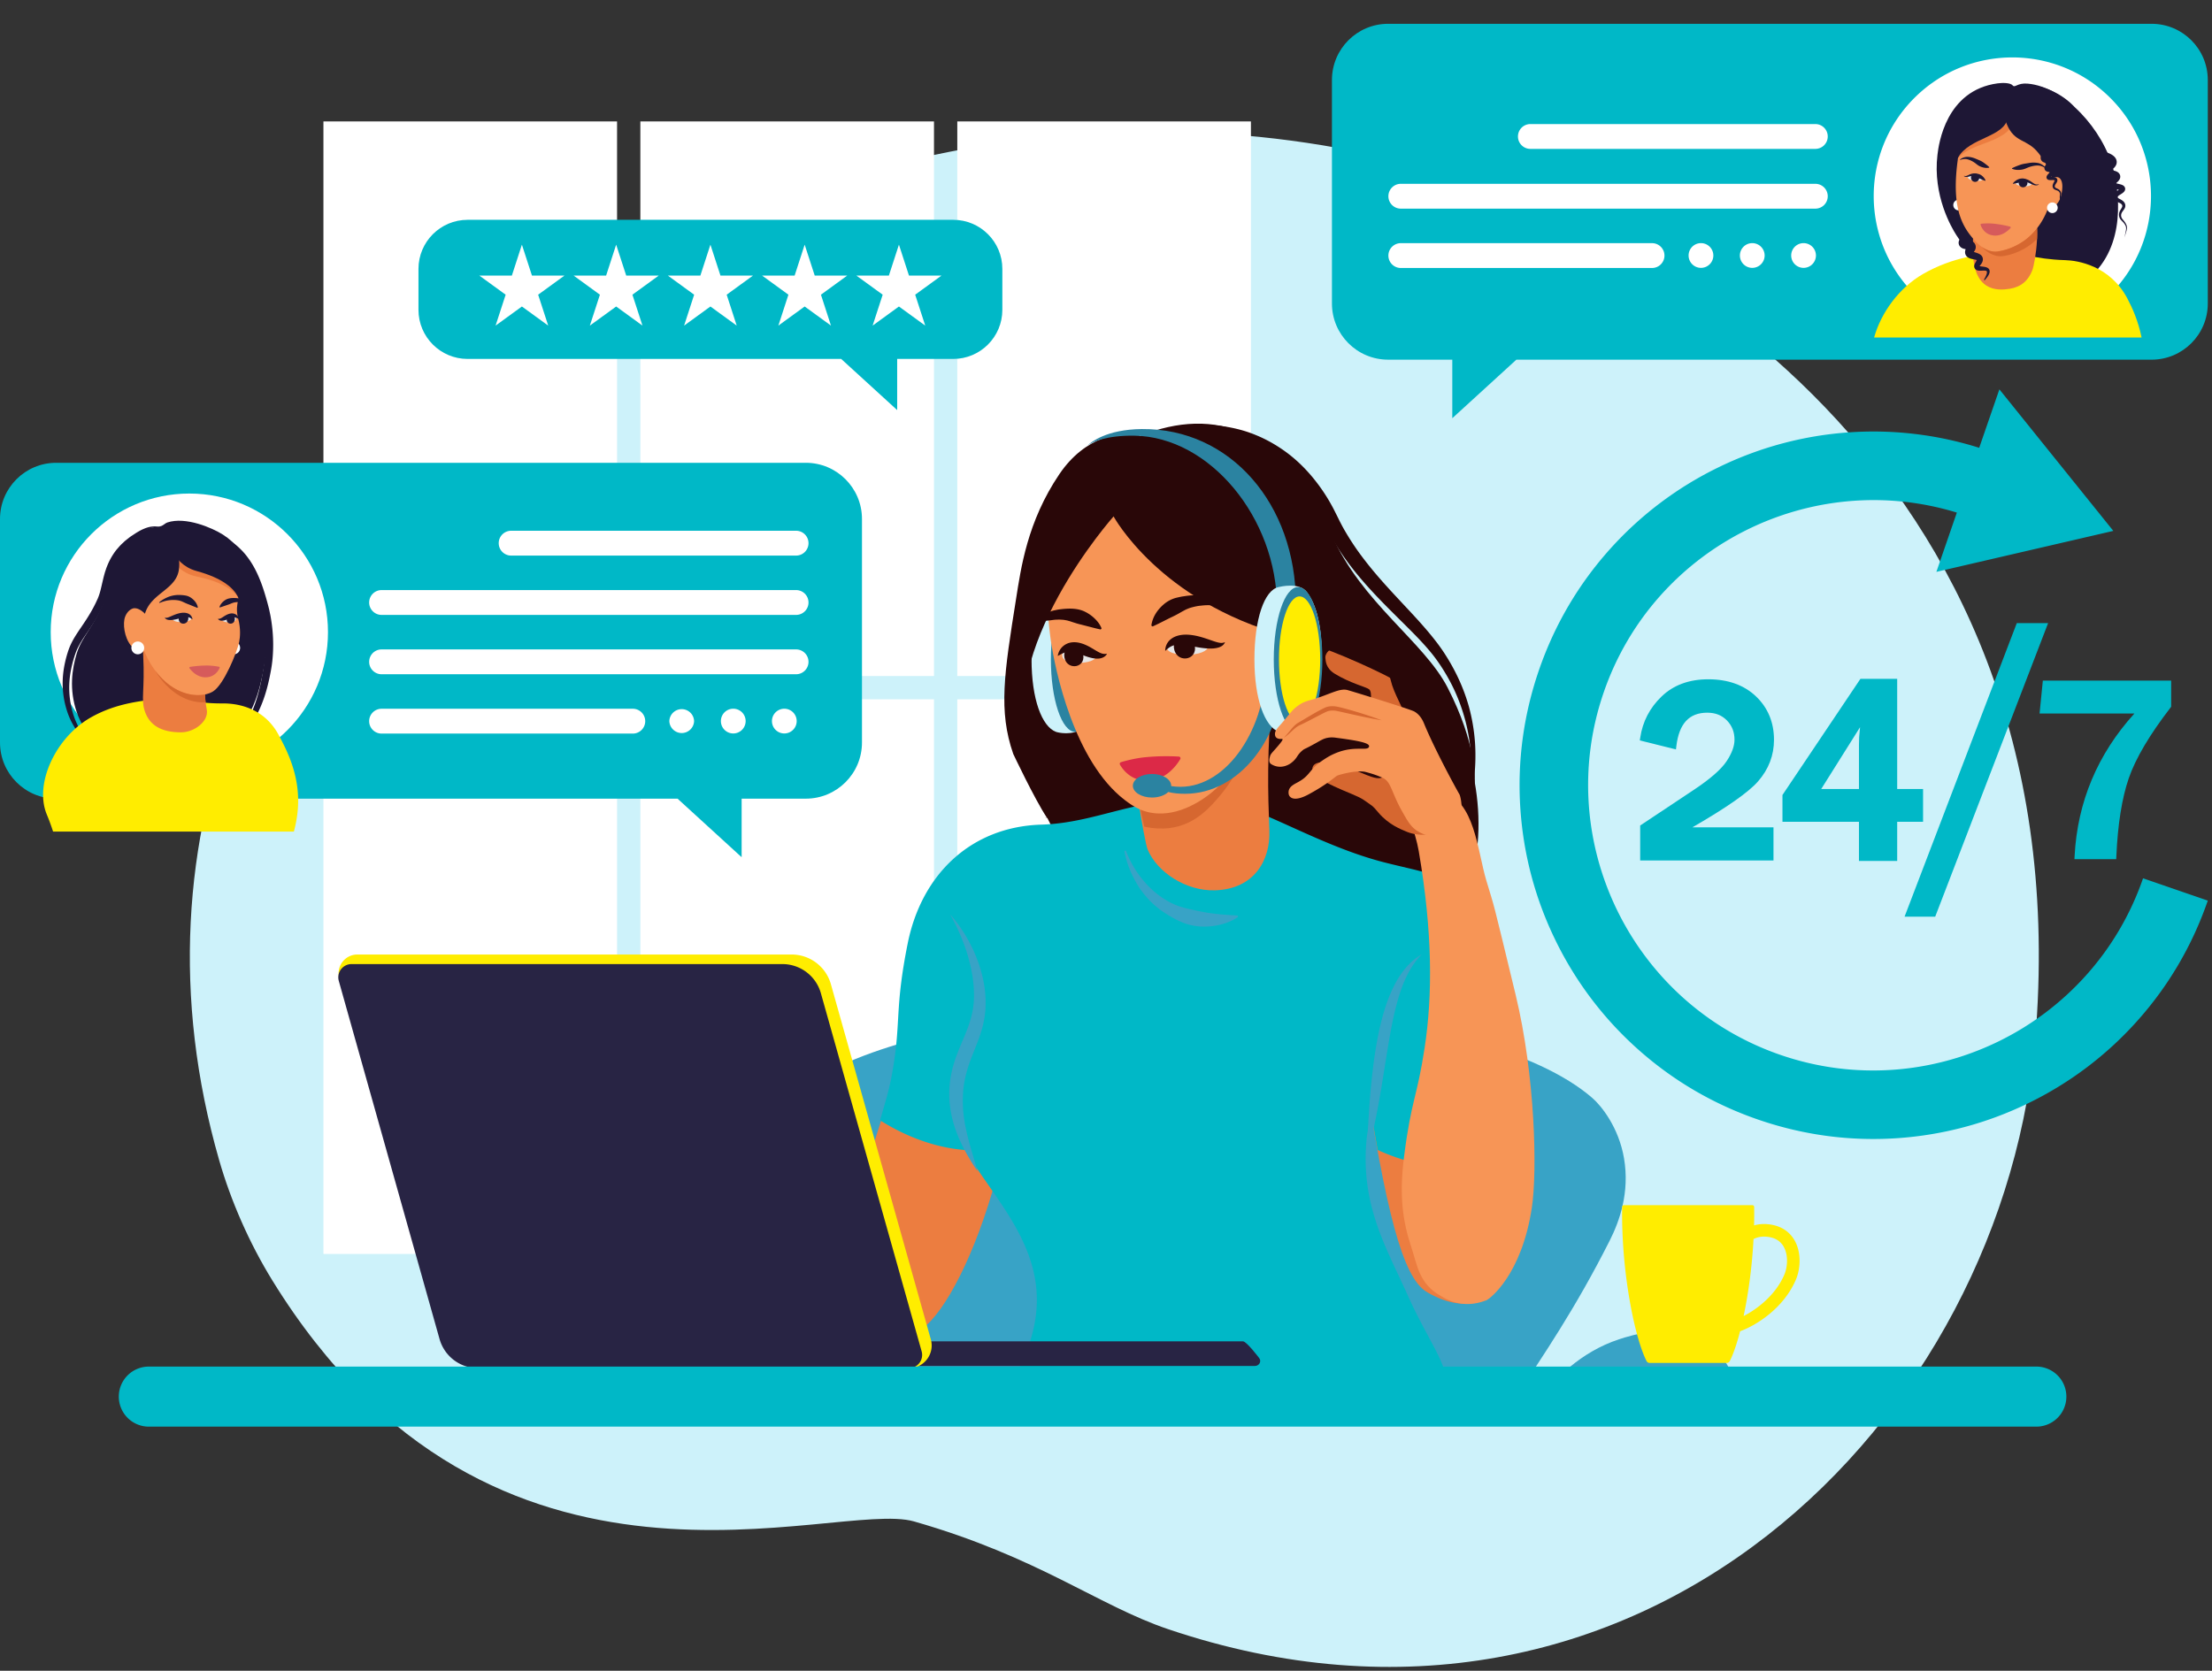 <svg xmlns="http://www.w3.org/2000/svg" width="454" height="343" fill="none">
   <rect width="100%" height="100%" fill="#333333" stroke="none"/>
   <path fill="#CDF2FA"
      d="M239.733 334.449c-14.332-4.843-26.62-14.813-52.148-22.116-16.254-4.649-86.323 24.087-131.666-49.434-4.76-7.721-8.522-16.336-10.92-24.661C6.4 104.076 160.32-5.378 297.32 35.83c36.563 10.998 129.032 57.798 120.592 175.113-5.823 80.956-82.015 155.994-178.179 123.506Z" />
   <path fill="#fff"
      d="M126.648 143.567H66.383V257.42h60.265V143.567ZM126.648 24.93H66.383v113.853h60.265V24.93ZM191.696 143.567h-60.264V257.42h60.264V143.567ZM191.696 24.93h-60.264v113.853h60.264V24.93ZM256.745 143.567H196.48V257.42h60.265V143.567ZM256.745 24.93H196.48v113.853h60.265V24.93Z" />
   <path fill="#38A3C6"
      d="M172.696 287.366h-41.244c.003-.013.003-.026.006-.04 1.467-7.464 4.913-10.269 6.518-11.41 6.713-4.761 15.855-1.764 18.255-.979 7.979 2.614 13.379 8.295 16.465 12.429ZM310.735 287.365H177.819c-6.102-9.254-12.571-18.67-19.629-32.639-2.051-4.055-4.155-9.94-2.958-16.95 1.078-6.317 4.632-10.754 6.522-12.386 11.278-9.769 34.696-15.453 59.647-17.566 19.182-1.626 29.877-1.319 45.752 0 24.954 2.074 48.369 7.8 59.648 17.566 1.886 1.635 5.44 6.069 6.518 12.386 1.197 7.01-.91 12.898-2.957 16.95-7.059 13.969-13.524 23.385-19.627 32.639ZM315.859 287.366c3.086-4.131 8.487-9.812 16.462-12.426 2.4-.788 11.542-3.785 18.255.979 1.609 1.14 5.054 3.943 6.518 11.41.003.014.003.027.007.04h-41.242v-.003Z" />
   <path fill="#290708"
      d="M232.964 97.031c13.992-1.062 24.869 8.75 44.007 26.524 8.487 7.879 14.612 11.341 18.387 17.483 3.554 5.783 10.537 20.692 7.234 36.774-3.472 16.904-18.654 32.327-35.268 33.761-28.501 2.456-49.859-37.562-53.654-46.421-7.233-16.893-10.247-42.801 4.52-62.698 4.395-5.914 12.45-5.248 14.774-5.423Z" />
   <path fill="#CDF2FA"
      d="M225.572 135.374c0 4.336-1.902 12.941-3.514 14.183-1.955 1.51-4.873.861-5.351.676-2.845-1.094-4.988-6.653-4.988-14.859s2.004-14.249 4.988-14.859c.287-.059 4.213-1.058 5.793 1.045 2.575 3.432 3.072 8.981 3.072 13.814Z" />
   <path fill="#2B83A1"
      d="M220.677 150.24c2.755 0 4.988-6.653 4.988-14.86 0-8.206-2.233-14.859-4.988-14.859-2.755 0-4.989 6.653-4.989 14.859 0 8.207 2.234 14.86 4.989 14.86Z" />
   <path fill="#EC7D40"
      d="M205.89 171.7c-5.232-1.059-17.823 15.977-18.991 22.003-2.561 13.257-1.384 15.918-3.013 25.621-1.243 7.401-3.801 10.418-8.598 30.763-1.741 7.382-2.269 20.362.834 22.944 1.49 1.239 7.382 1.737 11.453.603 8.559-2.384 25.021-41.241 21.028-78.421-.666-6.195 4.675-22.02-2.713-23.513ZM292.701 265.141c-4.85-3.079-8.275-16.389-12.96-47.021-1.51-9.877-2.094-14.275-1.207-20.497.416-2.901 1.975-14.664 8.74-16.88 4.438-1.454 9.074.94 9.947 1.507 9.907 6.409 10.656 20.431 10.55 47.927-.082 21.668-.603 35.093-4.22 36.774-4.526 2.103-10.171-1.378-10.85-1.81Z" />
   <path fill="#00B8C7"
      d="M198.142 236.095c-5.763-.415-11.944-2.571-17.51-6.106 1.322-4.668 1.929-6.363 2.651-10.665 1.632-9.703.366-12.38 3.013-25.621 2.865-14.318 13.096-23.982 27.431-24.413 13.31-.403 22.491-7.676 39.675-4.059 6.726 1.418 18.268 8.615 30.642 11.787 7.24 1.856 12.076 2.406 15.07 5.535 3.198 3.343 6.92 8.476 6.61 12.934 1.899 7.965 2.107 19.089 2.048 34.39-.01 2.433-.023 4.764-.05 6.986-.234.139-.468.274-.705.399-6.604 3.502-15.76 2.727-24.253-1.183a486.315 486.315 0 0 1-1.378-7.896 391.515 391.515 0 0 0-.821 4.938c-1.566 13.917 3.868 22.795 8.335 32.732 5.391 11.991 10.679 16.91 6.037 20.84-9.828 8.318-21.17 4.929-52.266 2.565-21.236-1.612-38.212 1.546-32.986-9.545 9.314-19.774-4.517-31.495-11.543-43.618Z" />
   <path fill="#38A3C6"
      d="M200.615 240.424c-.616-2.265-1.335-4.474-1.899-6.679-.567-2.206-.982-4.399-1.078-6.578-.096-2.182.059-4.352.59-6.439.498-2.1 1.365-4.137 2.222-6.323.861-2.173 1.626-4.58 1.794-7.069a22.886 22.886 0 0 0-.059-3.679c-.129-1.21-.333-2.4-.633-3.564a29.535 29.535 0 0 0-2.582-6.634 30.787 30.787 0 0 0-1.83-3.013 27.246 27.246 0 0 0-2.153-2.759 45.865 45.865 0 0 1 1.593 3.082c.244.521.475 1.045.689 1.579.221.528.432 1.062.623 1.596a33.863 33.863 0 0 1 1.714 6.544c.165 1.105.274 2.213.294 3.311.01.55.003 1.097-.023 1.641a16.188 16.188 0 0 1-.178 1.609c-.159 1.062-.442 2.101-.778 3.136a45.667 45.667 0 0 1-1.207 3.112 84.199 84.199 0 0 0-1.332 3.254 26.845 26.845 0 0 0-1.058 3.505 20.954 20.954 0 0 0-.297 7.358c.33 2.434 1.091 4.755 2.077 6.908.996 2.149 2.186 4.167 3.511 6.102ZM291.775 195.936c-1.57.909-2.931 2.235-4.013 3.738-1.101 1.5-1.928 3.178-2.624 4.886-1.368 3.436-2.153 7.019-2.753 10.587-.587 3.574-.963 7.157-1.243 10.741-.27 3.587-.465 7.171-.478 10.798 1.009-3.482 1.721-7.02 2.361-10.557.633-3.538 1.17-7.079 1.74-10.59.584-3.508 1.187-6.999 2.16-10.362.491-1.678 1.062-3.333 1.846-4.89.376-.791.834-1.533 1.319-2.271.254-.359.511-.725.801-1.062.264-.366.587-.672.884-1.018Z" />
   <path fill="#EC7D40"
      d="M232.687 152.607c-.834 2.8 2.249 20.306 2.845 21.754 1.955 4.734 7.943 8.588 13.821 8.413 8.163-.24 11.391-6.294 11.177-12.215-.287-7.972-.587-15.205.708-31.027.35-4.243-26.939 7.675-28.551 13.075Z" />
   <path fill="#D66730"
      d="M243.537 143.699c3.033-1.108 3.102-2.634 7.098-1.15 2.826 1.051 4.992 3.784 6.558 7.309-1.009 4.655-3.745 9.877-6.772 13.451-2.011 2.377-5.13 6.063-10.435 6.69-1.605.188-3.412.095-5.15-.307-1.249-5.397-3.125-15.007-2.505-17.088 1.612-5.397 8.321-7.85 11.206-8.905Z" />
   <path fill="#F79556"
      d="M268.182 118.283c.148-7.31-3.432-12.812-4.731-14.754-6.205-9.264-12.881-11.674-15.361-12.248-8.611-1.998-15.983-1.843-22.827 3.34-12.496 9.465-10.518 30.305-9.604 36.747.88 6.205 4.8 24.895 15.172 32.851 1.79 1.371 4.026 2.904 7.748 2.782 5.216-.171 10.046-3.979 11.783-5.845 6.027-6.472 7.468-11.226 9.696-23.108 2.278-12.133 7.972-12.453 8.124-19.765ZM292.398 215.104c-1.579 10.369-2.717 10.511-4.22 22.304-1.032 8.087-.284 13.3 1.507 18.687 1.183 3.564 1.552 7.467 6.026 9.947.719.395 4.217 2.904 9.344.903.679-.264 7.233-5.124 9.343-18.99 1.151-7.56.683-27.16-3.316-43.708-4.992-20.668-4.178-17.338-6.03-23.51-1.81-6.03-2.41-16.577-9.044-18.087-2.222-.504-4.55 1.269-5.727 3.013-1.549 2.292.198 4.919.904 9.044 2.871 16.735 2.845 29.679 1.213 40.397Z" />
   <path fill="#38A3C6"
      d="M230.769 174.68c.435 2.496 1.427 4.886 2.776 7.095.675 1.108 1.51 2.12 2.403 3.086.478.452.933.933 1.464 1.335.257.208.511.425.778.623l.824.564c1.111.732 2.282 1.404 3.531 1.929a11.68 11.68 0 0 0 3.943.893c1.349.066 2.7-.066 3.99-.386 1.289-.323 2.535-.817 3.626-1.579l-.082-.29c-2.595-.142-4.929-.307-7.191-.752a75.466 75.466 0 0 1-3.34-.728c-1.111-.264-2.218-.637-3.247-1.174-2.061-1.065-3.927-2.575-5.473-4.415-1.573-1.823-2.822-3.972-3.709-6.28l-.293.079Z" />
   <path fill="#DC2947"
      d="M242.241 155.848a.348.348 0 0 0-.28-.527 44.717 44.717 0 0 0-6.953.135c-2.124.214-4.115.765-4.943 1.012a.35.35 0 0 0-.197.514c.587 1.019 2.489 3.666 6.27 3.248 3.406-.383 5.417-3.228 6.103-4.382Z" />
   <path fill="#290708"
      d="M226.093 129.011c-.303-.778-.794-1.421-1.361-1.978a7.755 7.755 0 0 0-1.939-1.398c-1.441-.761-3.168-.765-4.744-.603-.399.046-.795.079-1.18.171l-.581.119c-.201.053-.412.122-.616.185-.801.303-1.49.761-2.084 1.272-1.177 1.042 1.982.574 2.575.488l.442-.049.494-.013c.327-.024.656.009.98.026.323.016.642.092.959.148.313.096.623.162.926.28.61.195 1.204.396 1.837.541l1.948.501c.676.178 1.372.363 2.166.525l.178-.215ZM253.405 124.864c-1.296-.966-2.799-1.656-4.395-2.147a12.9 12.9 0 0 0-5.067-.438c-.435.036-.864.128-1.306.178-.432.082-.867.181-1.305.283a6.525 6.525 0 0 0-2.361 1.223c-1.368 1.135-2.423 2.658-2.664 4.465l.254.184c1.615-.735 2.862-1.431 4.128-2.024.626-.3 1.216-.62 1.813-.973.303-.161.61-.336.923-.494.323-.132.65-.284.989-.376.679-.191 1.385-.356 2.11-.412a11.748 11.748 0 0 1 2.216-.069c1.507.046 3.023.375 4.51.876l.155-.276Z" />
   <path fill="#E6E6E6"
      d="M247.866 132.961c-.016.415-1.315 1.605-5.047 1.447-1.659-.069-3.3-.557-3.264-1.385.033-.794 1.157-2.205 2.594-2.383 2.506-.31 5.754 1.49 5.717 2.321Z" />
   <path fill="#290708" d="M245.017 131.906c-.854-2.193-4.764-1.451-3.996 1.513.772 2.967 5.368 2.008 3.996-1.513Z" />
   <path fill="#290708"
      d="M239.156 133.633c.442-.428.864-.774 1.306-.975a3.303 3.303 0 0 1 1.318-.31c.9-.043 1.896.145 2.941.333 1.049.191 2.153.405 3.347.455.596.019 1.219.003 1.852-.159.314-.075.637-.207.914-.395.28-.195.497-.468.59-.759a1.81 1.81 0 0 1-.798.165 3.73 3.73 0 0 1-.745-.125c-.491-.125-.986-.303-1.497-.481-1.022-.356-2.094-.719-3.257-.93-1.158-.198-2.453-.3-3.759.168-.639.237-1.256.659-1.648 1.213a3.01 3.01 0 0 0-.564 1.8Z" />
   <path fill="#E6E6E6"
      d="M224.986 134.83c-.033.403-1.302 1.507-4.804 1.21-1.556-.132-2.255-.87-2.186-1.675.066-.768.36-1.889 1.715-2.004 2.37-.204 5.344 1.665 5.275 2.469Z" />
   <path fill="#290708" d="M222.183 133.854c-.692-2.027-4.279-1.503-3.693 1.224.584 2.733 4.804 2.034 3.693-1.224Z" />
   <path fill="#290708"
      d="M217.093 134.655c.468-.237.871-.474 1.273-.626a3.35 3.35 0 0 1 1.108-.247c.669-.027 1.328.181 2.12.471.781.287 1.641.656 2.657.861.508.092 1.065.151 1.632.029.564-.118 1.098-.461 1.325-.933a2.323 2.323 0 0 1-1.295-.138c-.363-.145-.713-.353-1.079-.571-.731-.435-1.523-.939-2.489-1.295-.484-.172-1.012-.317-1.589-.353-.57-.04-1.197.039-1.751.287a3.287 3.287 0 0 0-1.325 1.071 3.51 3.51 0 0 0-.587 1.444Z" />
   <path fill="#F79556"
      d="M257.833 144.203c.359.597 1.655 2.767 3.316 2.714 1.771-.056 2.898-2.598 4.824-6.934 1.826-4.118 1.727-5.641 1.506-6.63-.141-.63-.557-2.496-2.11-3.316-1.971-1.039-4.388.342-4.823.603-4.009 2.41-5.245 9.333-2.713 13.563Z" />
   <path fill="#D66730"
      d="M288.788 148.143c-.828-3.115-2.615-5.423-3.37-8.559-.049-.204-.171-.969-.811-1.457-1.546-1.174-4.797-1.526-8.361-3.356-.386-.198-2.69-1.705-3.294-1.345-.534.316-1.045 1.084-.916 1.783.076.409.02 1.916 1.872 3.076 3.08 1.929 6.667 2.806 7.119 3.241.705.673.168 3.037.178 3.973.085 7.461 4.124 8.773 3.775 12.024-.073.656-.373 1.698-1.154 2.041-1.052.461-1.942.145-5.282-1.256-.57-.241-7.606-3.142-9.007-1.088-.498.728.089 1.988.857 2.449.636.386 2.888 1.583 5.09 2.509 3.165 1.336 3.831 1.57 5.091 2.509 1.276.953.986.534 2.334 2.133 2.031 2.41 4.543 3.419 5.902 3.967 2.291.919 5.637.804 7.19-.571 1.49-1.319.623-3.04-.56-6.943-2.549-8.404-4.863-8.391-6.653-15.13Z" />
   <path fill="#290708"
      d="M283.898 138.414c-6.927-3.406-14.055-6.238-20.19-7.922-25.773-7.089-35.152-24.477-35.152-24.477s-24.378 27.335-17.345 48.755c2.528 7.702 5.69 11.048 5.819 12.891-.792-.006-1.609.3-2.457.205-.145-.017.419-.03.271-.043-2.499-3.772-6.884-13.053-6.884-13.053-3.073-8.855-1.856-16.514.583-31.835.986-6.182 2.262-15.809 8.892-25.604 5.424-8.008 12.66-8.592 15.453-8.315 1.124.327 1.022.508 1.223.426 15.103-6.06 29.633-1.57 39.247 20.408 6.04 13.81 18.884 21.865 23.747 31.291 5.932 11.503 5.783 19.188 5.48 20.394-.148.63-3.871-15.835-18.687-23.121Z" />
   <path fill="#290708"
      d="M236.39 89.263c4.646-1.028 9.426-1.17 13.949-.21 1.128.247 2.246.537 3.33.913 1.085.379 2.147.808 3.175 1.305 2.067.976 3.983 2.236 5.727 3.69 3.515 2.891 6.274 6.617 8.371 10.672.257.511.501 1.032.752 1.546.267.541.524 1.111.811 1.648.554 1.098 1.177 2.157 1.81 3.205 1.295 2.08 2.743 4.049 4.279 5.925 3.083 3.748 6.531 7.098 9.881 10.425 1.671 1.668 3.327 3.326 4.82 5.097 1.5 1.747 2.786 3.679 3.927 5.703a36.545 36.545 0 0 1 2.812 6.36 37.079 37.079 0 0 1 1.599 6.805c.636 4.645.442 9.416-.326 14.104 1.203-4.596 1.767-9.409 1.414-14.22a38.44 38.44 0 0 0-1.23-7.134 38.017 38.017 0 0 0-2.624-6.785 42.01 42.01 0 0 0-1.771-3.188 50.068 50.068 0 0 0-.989-1.543 42.829 42.829 0 0 0-1.068-1.49c-1.47-1.942-3.059-3.759-4.675-5.519-3.234-3.515-6.531-6.875-9.432-10.511a70.989 70.989 0 0 1-2.107-2.766 58.367 58.367 0 0 1-1.922-2.872c-.6-.979-1.19-1.965-1.711-2.987-.274-.508-.508-1.019-.772-1.543-.28-.547-.547-1.101-.834-1.645a36.743 36.743 0 0 0-4.095-6.152c-1.569-1.909-3.353-3.66-5.337-5.143-1.989-1.48-4.148-2.727-6.436-3.653-2.278-.953-4.692-1.527-7.108-1.853-1.213-.142-2.43-.23-3.647-.211-1.213.01-2.423.079-3.62.237a31.254 31.254 0 0 0-3.541.683l-.867.234c-.286.082-.57.181-.857.27-.577.172-1.131.4-1.688.603Z" />
   <path fill="#282444"
      d="M257.523 280.426h-107.47v-5.061h105.06c.735 0 3.297 3.392 3.297 3.392.567.656.082 1.655-.864 1.669h-.023Z" />
   <path fill="#FFED00"
      d="M186.566 280.877H98.439a8.3 8.3 0 0 1-7.991-6.053l-20.807-73.97c-.693-2.459 1.157-4.899 3.712-4.899h89.126a8.375 8.375 0 0 1 8.061 6.106l20.507 72.905c.83 2.967-1.398 5.911-4.481 5.911Z" />
   <path fill="#282444"
      d="M186.54 280.877H98.116a8.208 8.208 0 0 1-7.902-5.987l-20.679-73.515a2.722 2.722 0 0 1 2.621-3.458h88.424a8.209 8.209 0 0 1 7.903 5.987l20.678 73.515a2.722 2.722 0 0 1-2.621 3.458Z" />
   <path fill="#00B8C7"
      d="M30.549 292.878h387.395a6.165 6.165 0 1 0 0-12.331H30.549a6.165 6.165 0 0 0-6.165 6.166 6.165 6.165 0 0 0 6.165 6.165Z" />
   <path fill="#2B83A1"
      d="M259.937 136.034c0 13.425-7.992 25.492-17.665 25.492-.64 0-1.273-.053-1.899-.146 0-.023.006-.049.006-.072 0-1.335-1.76-2.42-3.933-2.42s-3.933 1.085-3.933 2.42 1.76 2.42 3.933 2.42c1.408 0 2.637-.458 3.333-1.141 1.016.267 2.153.369 3.459.369 11.005 0 20.322-11.348 20.322-26.349l-3.623-.573ZM223.222 91.443l.125-.112c.567-.505 3.732-3.185 11.012-3.251 18.149-.168 31.611 15.393 31.611 35.752l-3.878.774c0-18.218-13.781-34.964-29.286-35.161-5.687-.073-8.444 1.216-9.584 2.008v-.01Z" />
   <path fill="#CDF2FA"
      d="M271.317 135.374c0 4.336-1.902 12.941-3.514 14.183-1.956 1.51-4.873.861-5.351.676-2.846-1.094-4.989-6.653-4.989-14.859s2.005-14.249 4.989-14.859c.283-.059 4.213-1.058 5.792 1.045 2.575 3.432 3.073 8.981 3.073 13.814Z" />
   <path fill="#2B83A1"
      d="M266.421 150.24c2.755 0 4.988-6.653 4.988-14.86 0-8.206-2.233-14.859-4.988-14.859-2.755 0-4.988 6.653-4.988 14.859 0 8.207 2.233 14.86 4.988 14.86Z" />
   <path fill="#FFED00"
      d="M266.731 148.324c2.338 0 4.234-5.795 4.234-12.943 0-7.149-1.896-12.944-4.234-12.944s-4.233 5.795-4.233 12.944c0 7.148 1.895 12.943 4.233 12.943Z" />
   <path fill="#F79556"
      d="M274.298 151.463c-.406-.056-1.016-.145-1.804 0-.791.145-1.262.438-2.317 1.029-2.572 1.44-2.351 1.147-2.832 1.546-1.243 1.019-.98 1.54-2.318 2.575-.637.491-2.321 1.371-4.121.257-.647-.399-.3-1.358-.258-1.546.126-.564.416-.739 1.547-2.061.84-.982 1.134-1.414 1.028-1.546-.066-.083-1.546.257-1.546-1.029 0-.61.412-1.111 1.029-1.803 2.153-2.41 2.354-3.089 3.86-4.121.215-.145.851-.64 2.318-1.029 3.861-1.029 5.974-2.558 7.725-2.061 1.803.515 12.861 3.94 13.646 4.379 1.309.732 1.846 2.057 2.06 2.575 2.124 5.159 6.347 12.937 7.211 14.417.448.768 1.546 7.21-2.575 8.496-3.096.966-5.839-.794-6.179-1.028-1.275-.881-1.879-1.962-3.089-4.118-2.126-3.798-2.149-5.872-3.86-6.693a18.544 18.544 0 0 0-2.833-1.029c-.55-.155-.827-.23-1.028-.257-2.077-.267-5.071.653-5.407.772-.472.168-1.823 1.638-5.921 3.86-.531.29-2.832 1.547-3.861.515-.458-.459-.267-1.25-.257-1.286.224-.92 1.206-1.319 2.06-1.804 2.437-1.384 2.031-2.433 4.893-4.378.923-.626 1.695-1.091 2.832-1.546 3.861-1.546 6.436-.257 6.693-1.286.198-.788-2.628-1.253-6.696-1.8Z" />
   <path fill="#D66730"
      d="M283.568 147.86a77.62 77.62 0 0 0-5.294-1.764 73.845 73.845 0 0 0-2.687-.755 14.202 14.202 0 0 0-1.398-.31 4.68 4.68 0 0 0-1.53.016 3.162 3.162 0 0 0-.758.248c-.221.102-.436.207-.647.316-.418.218-.83.439-1.236.669-.808.468-1.612.93-2.403 1.411l-1.194.703c-.452.267-.791.613-1.111.962-.626.709-1.161 1.454-1.823 2.11.791-.501 1.447-1.196 2.136-1.796.34-.3.696-.584 1.068-.752.432-.191.844-.406 1.263-.61.838-.412 1.649-.857 2.473-1.279.409-.211.817-.429 1.226-.633.205-.102.409-.198.61-.287.211-.089.346-.139.564-.175a3.813 3.813 0 0 1 1.24-.03c.415.057.877.175 1.322.268l2.71.606c1.81.399 3.626.785 5.469 1.082Z" />
   <path fill="#00B8C7"
      d="M336.639 176.651v-7.18l11.117-7.395c3.281-2.186 5.506-4.138 6.61-5.793 1.082-1.622 1.629-3.109 1.629-4.425 0-1.585-.508-2.878-1.553-3.956-1.042-1.071-2.364-1.592-4.045-1.592-3.696 0-5.766 2.228-6.33 6.818l-.089.722-7.415-1.846.086-.577c.484-3.274 1.958-6.113 4.375-8.441 2.436-2.347 5.661-3.534 9.581-3.534 4.055 0 7.352 1.18 9.798 3.508 2.453 2.338 3.699 5.338 3.699 8.925 0 3.168-1.098 6.037-3.267 8.519-1.955 2.239-6.37 5.335-13.475 9.439h16.637v6.808h-27.358ZM381.54 176.741v-8.031h-15.7v-5.506l16.003-23.844h7.544v22.621h5.311v6.729h-5.311v8.031h-7.847Zm0-14.76v-9.123c0-1.058.053-2.028.161-2.878l.063-.693-7.975 12.694h7.751ZM390.9 188.188l23.036-60.275h6.429l-23.177 60.275H390.9ZM425.767 176.378l.036-.679c.584-11.071 4.712-20.893 12.271-29.221h-19.465l.673-6.755h26.336v5.37l-.135.175c-4.29 5.565-7.171 10.448-8.569 14.507-1.398 4.068-2.255 9.445-2.545 15.986l-.027.617h-8.575Z" />
   <path fill="#00B8C7"
      d="M439.849 180.308c-10.53 30.516-43.925 46.777-74.441 36.247-30.516-10.531-46.777-43.925-36.246-74.442 10.302-29.86 42.497-46.064 72.469-36.882l-4.2 12.168 36.316-8.413-23.386-29.056-4.14 12a72.114 72.114 0 0 0-26.61-3.178 72.363 72.363 0 0 0-26.886 7.178 72.377 72.377 0 0 0-22.232 16.738c-6.501 7.231-11.42 15.592-14.615 24.856-3.195 9.261-4.484 18.878-3.824 28.578a72.37 72.37 0 0 0 7.177 26.886 72.358 72.358 0 0 0 16.739 22.231c7.23 6.502 15.591 11.421 24.855 14.616 9.261 3.194 18.878 4.483 28.578 3.824a72.37 72.37 0 0 0 26.886-7.177 72.362 72.362 0 0 0 22.232-16.739c6.501-7.23 11.42-15.591 14.615-24.855l-13.287-4.58Z" />
   <path fill="#FFED00"
      d="M368.408 254.789c-.976-1.81-2.624-2.971-4.771-3.36-1.437-.26-2.641-.145-3.626.138a91.18 91.18 0 0 0 .019-3.808.353.353 0 0 0-.352-.346h-26.389a.355.355 0 0 0-.353.346c-.204 13.465 2.621 27.016 5.015 31.664a.692.692 0 0 0 .616.376h15.839c.26 0 .498-.145.616-.376.699-1.358 1.435-3.478 2.124-6.132 3.326-1.203 8.934-4.711 11.453-10.596.894-2.094 1.184-5.351-.191-7.906Zm-2.186 6.89c-1.797 4.197-5.568 7.075-8.354 8.496.952-4.503 1.727-10.019 2.031-15.802.771-.402 1.823-.666 3.277-.405 1.365.247 2.357.933 2.954 2.04.966 1.794.725 4.194.092 5.671Z" />
   <path fill="#00B8C7"
      d="M284.91 4.886h156.693c6.37 0 11.533 5.163 11.533 11.532v45.887c0 6.37-5.163 11.532-11.533 11.532H311.226l-13.151 12.018V73.837h-13.168c-6.37 0-11.533-5.163-11.533-11.532V16.418c.003-6.37 5.166-11.532 11.536-11.532Z" />
   <path fill="#fff"
      d="M349.114 54.989a2.539 2.539 0 1 0 0-5.078 2.539 2.539 0 0 0 0 5.078ZM359.642 54.989a2.538 2.538 0 1 0 0-5.077 2.538 2.538 0 0 0 0 5.077ZM370.172 54.989a2.539 2.539 0 1 0 0-5.078 2.539 2.539 0 0 0 0 5.078ZM372.585 30.565h-58.484a2.548 2.548 0 1 1 0-5.097h58.484a2.548 2.548 0 1 1 0 5.097ZM372.586 42.832h-85.078a2.548 2.548 0 0 1 0-5.097h85.078a2.548 2.548 0 0 1 2.548 2.549 2.544 2.544 0 0 1-2.548 2.548ZM339.072 55.015h-51.564a2.548 2.548 0 0 1 0-5.097h51.564a2.548 2.548 0 1 1 0 5.097ZM433.144 60.363c11.113-11.112 11.113-29.13 0-40.242-11.112-11.112-29.129-11.112-40.242 0-11.112 11.113-11.112 29.13 0 40.242 11.113 11.113 29.13 11.113 40.242 0Z" />
   <path fill="#1E1735"
      d="M416.15 17.166c7.58.65 15.575 9.475 17.642 17.767 1.53 6.139 2.222 17.312-6.475 23.22-8.232 5.592-20.451-1.454-25.828-9.953-.907-1.434-4.837-7.998-3.834-16.432.26-2.202 1.724-13.214 12.337-14.655.976-.132 2.611-.155 3.105.425.475.561.933-.553 3.053-.372Z" />
   <path fill="#FFED00"
      d="M439.545 69.28c-.695-3.432-1.919-6.129-2.941-8.05-3.583-6.736-10.243-7.755-12.683-7.824-6.742-.191-8.981-1.652-12.476-1.55-4.431.132-10.649.877-16.764 4.398-4.867 2.803-8.602 7.903-10.03 13.026h54.894Z" />
   <path fill="#fff" d="M403.085 42.094a1.09 1.09 0 1 1-2.183 0 1.09 1.09 0 1 1 2.183 0Z" />
   <path fill="#EC7D40"
      d="M405.343 45.744c-.231 1.272-.438 2.34-.432 5.489.017 8.697 5.068 8.443 7.53 8.061 2.364-.366 3.881-1.701 4.689-3.84.557-1.478 2.139-10.693-.445-13.413-2.928-3.09-10.175-2.786-11.342 3.703Z" />
   <path fill="#1E1735"
      d="M407.18 57.435c.184-.307.352-.62.478-.937.062-.158.115-.316.138-.468.027-.148.01-.287-.036-.346-.04-.053-.102-.082-.231-.109-.125-.023-.283-.026-.448-.023l-.534.023c-.195.004-.393.01-.66-.056a.986.986 0 0 1-.448-.25.8.8 0 0 1-.181-.274c-.02-.053-.037-.109-.053-.161a1.257 1.257 0 0 1-.013-.162c0-.208.059-.372.108-.485.053-.122.106-.21.155-.3.096-.168.178-.306.218-.418.043-.113.03-.169.013-.172 0-.01-.003.02.004.033.003.02.013.037.016.046.01.023.007.02-.023.007a2.145 2.145 0 0 0-.346-.096l-.518-.102c-.191-.043-.399-.086-.656-.201a1.619 1.619 0 0 1-.425-.27 1.275 1.275 0 0 1-.373-.594 1.428 1.428 0 0 1-.01-.695c.05-.198.119-.34.182-.459.118-.214.204-.376.174-.362-.016.01-.062.115-.043.257.004.033.01.066.02.095.01.03.017.06.03.086.036.056.049.092.086.122.023.017.016.023.029.03.007.006.02.016.023.02-.006.006.007.01-.006.01a5.559 5.559 0 0 1-.125-.02c-.122-.023-.291-.043-.518-.096a1.799 1.799 0 0 1-.195-.053c-.036-.013-.069-.02-.112-.036l-.142-.06-.072-.036c-.033-.016-.063-.036-.096-.056a.936.936 0 0 1-.092-.062l-.043-.033-.059-.053a1.415 1.415 0 0 1-.214-.25 1.328 1.328 0 0 1-.155-.37 1.255 1.255 0 0 1-.023-.405 1.46 1.46 0 0 1 .089-.34 1.8 1.8 0 0 1 .125-.227c.036-.05.076-.1.115-.146.139-.148.234-.217.317-.28l.178-.125c.026-.017.029-.023.049-.033.004 0 .02-.01.013.003.01.01-.019.07-.013.136 0 .062.02.148.063.204.039.056.066.053.039.01-.023-.04-.082-.112-.161-.211a1.835 1.835 0 0 1-.261-.406 1.33 1.33 0 0 1-.115-.573 1.358 1.358 0 0 1 .336-.835c.159-.187.327-.32.498-.438.346-.224.699-.38 1.075-.481l.115.155c-.197.326-.395.633-.544.93a1.765 1.765 0 0 0-.155.412.385.385 0 0 0-.006.148c.01.033.029.046.046.036.016-.01.026-.043.033-.06.006-.019.023-.012.072.014.05.03.126.076.228.161.102.086.244.221.356.442.115.221.158.492.135.732-.023.24-.115.475-.211.63-.049.092-.095.145-.148.218-.046.052-.099.118-.139.161a7.603 7.603 0 0 1-.224.23c-.056.054-.092.103-.072.09a.178.178 0 0 0 .033-.036.444.444 0 0 0 .059-.11.586.586 0 0 0 .056-.21.747.747 0 0 0-.013-.27.695.695 0 0 0-.102-.248.653.653 0 0 0-.122-.152c-.014-.01-.023-.02-.037-.03l-.016-.012a.153.153 0 0 0-.036-.027c-.014-.006-.027-.016-.04-.02-.013-.006-.007-.006-.013-.006-.007-.003-.01-.007-.017-.007 0 0 .01.004.017.004.006.003.039.01.066.016.118.03.31.066.534.129.112.033.241.075.386.141a1.72 1.72 0 0 1 .369.22c.046.038.082.06.135.113.185.182.353.445.402.762a1.35 1.35 0 0 1-.112.781c-.086.185-.165.28-.231.37-.066.085-.115.141-.151.184-.03.036-.043.053-.046.03a.36.36 0 0 0-.024-.165c-.023-.07-.075-.132-.098-.142-.024-.013-.014.007.016.027.063.046.205.102.356.155l.521.171c.191.07.402.142.65.297.121.079.26.188.382.353a1.137 1.137 0 0 1 .211.573c.026.356-.099.656-.218.86-.122.212-.253.363-.352.495a1.63 1.63 0 0 0-.119.162c-.033.046-.03.056-.04.026a.05.05 0 0 0-.01-.03.042.042 0 0 0-.013-.032.139.139 0 0 0-.043-.047c-.029-.02-.026 0 .014.017.075.043.24.076.402.095l.537.066c.191.03.393.06.61.142.109.043.224.1.333.188.109.09.201.218.247.353.093.28.033.518-.033.709a2.475 2.475 0 0 1-.267.524 6.486 6.486 0 0 1-.689.864l-.151-.1ZM430.232 30.69c.554.122 1.108.254 1.675.429.283.089.57.185.867.31.297.129.6.264.953.53.082.06.181.156.273.245.05.056.096.115.142.175a1.514 1.514 0 0 1 .3.801c.013.217-.026.425-.089.593a1.88 1.88 0 0 1-.442.67 3.36 3.36 0 0 1-.412.352c-.257.191-.491.34-.679.472-.092.062-.171.128-.208.158-.013.01-.023.02.004-.027a.557.557 0 0 0 .039-.323.575.575 0 0 0-.178-.336c-.053-.046-.082-.046-.066-.04a.8.8 0 0 0 .211.076c.208.053.472.096.749.149.283.056.573.099.949.244.099.043.198.085.317.165.112.072.25.184.362.356.06.085.102.188.135.293.027.105.04.218.04.326a1.731 1.731 0 0 1-.049.287 2.638 2.638 0 0 1-.089.215c-.132.234-.261.359-.373.478-.115.115-.214.2-.303.286a2.84 2.84 0 0 0-.188.195c-.004.007-.014.016-.014.016.004-.006 0-.01 0-.02a.133.133 0 0 0 .004-.062.15.15 0 0 0-.017-.086.238.238 0 0 0-.072-.108c-.017-.01-.01 0 .013.016.043.03.142.07.247.102.218.066.482.119.772.191.148.04.3.08.488.162.092.043.201.096.319.208.119.102.254.31.268.537a.838.838 0 0 1-.145.521 1.311 1.311 0 0 1-.218.247c-.139.125-.264.205-.386.287-.241.158-.465.29-.643.429-.089.069-.165.138-.207.19-.047.06-.047.073-.05.073.003 0-.003 0-.007.004.004.003.004.003.004.01.01.013.016.033.049.062.053.053.155.116.261.178.217.126.481.24.741.426.129.095.261.197.373.346.059.066.102.155.148.234.037.086.07.175.089.267.043.184.027.386-.026.56-.056.175-.142.31-.221.436-.168.244-.333.438-.442.646a1.167 1.167 0 0 0 .103 1.302c.151.204.342.412.504.643.162.234.29.485.386.758.085.287.056.584 0 .85-.119.541-.31 1.046-.472 1.567.116-.528.261-1.058.33-1.59.033-.263.03-.53-.063-.758a2.852 2.852 0 0 0-.408-.656c-.169-.2-.363-.375-.554-.593a1.535 1.535 0 0 1-.399-.821 1.62 1.62 0 0 1 .122-.92c.118-.287.287-.52.409-.738.056-.106.105-.211.121-.297a.49.49 0 0 0-.013-.244c-.049-.162-.181-.284-.372-.399-.195-.115-.439-.201-.703-.32-.135-.062-.276-.125-.431-.247a1.072 1.072 0 0 1-.228-.23 2.437 2.437 0 0 1-.095-.169 1.182 1.182 0 0 1-.053-.195c-.05-.27.053-.527.158-.692.109-.171.231-.293.346-.402.234-.214.465-.376.666-.538.099-.079.195-.158.251-.22a.216.216 0 0 0 .043-.06c0-.006-.037.043-.033.139a.29.29 0 0 0 .079.188c.02.02.006.01-.027 0a2.059 2.059 0 0 0-.293-.063c-.241-.04-.518-.066-.824-.132a2.26 2.26 0 0 1-.518-.165 1.209 1.209 0 0 1-.323-.21 1.044 1.044 0 0 1-.29-.446 1.327 1.327 0 0 1-.046-.287c0-.089.013-.178.029-.263.02-.073.047-.142.073-.208.026-.063.056-.109.086-.162.115-.19.227-.32.329-.435.099-.112.195-.21.264-.297a.756.756 0 0 0 .102-.141.15.15 0 0 0-.016.085c-.013.083.026.175.059.238.089.119.079.082.017.072a4.127 4.127 0 0 0-.64-.092c-.26-.026-.537-.04-.86-.092-.165-.03-.337-.06-.571-.152a1.372 1.372 0 0 1-.409-.254 1.141 1.141 0 0 1-.369-.686 1.221 1.221 0 0 1 .122-.712c.086-.168.165-.26.241-.352.148-.169.277-.28.399-.386.237-.201.448-.363.616-.511.083-.073.152-.145.191-.195.04-.05.037-.082.004-.006a.418.418 0 0 0-.033.194c0 .083.026.155.046.198.003.016.023.04.026.046 0 .007.007.013.01.02-.013 0-.01-.003-.039-.017a2.653 2.653 0 0 0-.495-.197 6.92 6.92 0 0 0-.686-.175 18.906 18.906 0 0 0-1.51-.244l.373-2.282Z" />
   <path fill="#F79556"
      d="M405.014 21.716a11.408 11.408 0 0 0-2.647 4.87c-.409 1.618.003 2.568-.436 5.452-1.605 10.616.792 14.56 3.564 17.537 1.919 2.06 3.69 2.16 4.425 2.057 4.22-.59 6.775-3.254 6.775-3.254 3.294-3.076 4.2-7.072 4.705-9.294.791-3.488.059-4.125 1.17-6.93 1.329-3.366 1.164-10.171-2.964-11.935-4.632-1.978-11.167-2.229-14.592 1.497Z" />
   <path fill="#1E1735"
      d="M408.257 34.422c-.6.126-1.19.004-1.717-.2a3.034 3.034 0 0 1-.722-.413c-.215-.165-.422-.336-.637-.471a4.658 4.658 0 0 0-.659-.37c-.112-.059-.228-.102-.346-.148a5.635 5.635 0 0 0-.356-.112c-.465-.125-.996-.06-1.497.125l-.05-.089c.439-.33.999-.557 1.609-.544.152.007.29.023.436.04.141.023.286.046.428.085.284.073.557.172.818.284l.768.323c.251.109.475.234.686.38.211.144.418.3.629.46.103.087.211.166.317.258.105.092.218.181.323.297l-.03.095ZM412.948 34.541c.149-.086.29-.145.432-.211.142-.07.28-.119.419-.178.277-.112.544-.214.817-.31.274-.099.554-.171.851-.224l.917-.149c.31-.052.633-.089.956-.092.161-.003.323.01.484.02.08.007.162.02.241.03.079.01.158.02.241.04.659.144 1.206.537 1.595 1.008l-.069.076c-.488-.343-1.045-.57-1.589-.574-.135-.003-.283.01-.422.017-.142.016-.28.03-.419.062-.277.047-.55.12-.824.211-.273.086-.544.211-.827.327a3.672 3.672 0 0 1-.894.247c-.626.082-1.292.066-1.905-.201l-.004-.099Z" />
   <path fill="#E6E6E6"
      d="M403.886 36.434c-.01.151.422.64 1.8.718.613.036 1.233-.082 1.25-.389.016-.293-.343-.854-.864-.972-.907-.205-2.166.336-2.186.643ZM416.951 37.818c-.02.162-.563.58-2.011.396-.643-.083-1.266-.327-1.223-.646.039-.307.524-.822 1.088-.841.982-.04 2.186.768 2.146 1.091Z" />
   <path fill="#1E1735"
      d="M407.47 37.116c-.432-.112-.781-.29-1.121-.445-.34-.145-.62-.386-.959-.478-.337-.096-.69-.086-1.072.007-.191.04-.389.098-.61.118a.952.952 0 0 1-.333-.023.836.836 0 0 1-.29-.148l.04-.063c.181.076.365.07.537.007.175-.06.346-.155.537-.24.188-.087.393-.166.614-.209.22-.043.451-.052.679-.03.227.024.448.067.666.13.214.065.409.17.583.303.086.066.165.138.244.21.073.08.149.156.215.241.131.172.247.353.326.564l-.056.056ZM413.117 37.676c.3-.418.722-.715 1.207-.906a2.07 2.07 0 0 1 .781-.129 3.286 3.286 0 0 1 1.49.462c.215.128.409.27.6.402.192.132.376.257.584.323a.996.996 0 0 0 .649-.01l.033.066a1.085 1.085 0 0 1-.728.165c-.261-.03-.495-.129-.719-.224-.438-.201-.844-.406-1.259-.468-.422-.07-.815.056-1.23.118-.422.073-.861.191-1.368.26l-.04-.059Z" />
   <path fill="#1E1735"
      d="M406.229 36.49a.844.844 0 0 1-.844.847.844.844 0 0 1-.847-.844.844.844 0 1 1 1.691-.004ZM416.12 37.551a.892.892 0 0 1-.887.9.892.892 0 0 1-.9-.887.892.892 0 0 1 .887-.9.892.892 0 0 1 .9.887Z" />
   <path fill="#D65B5B"
      d="M412.646 46.809a.174.174 0 0 0-.086-.284 22.328 22.328 0 0 0-3.402-.61c-1.055-.102-2.08-.026-2.509.013a.175.175 0 0 0-.148.231c.188.554.857 2.031 2.743 2.193 1.698.145 2.954-1.045 3.402-1.543Z" />
   <path fill="#D66730"
      d="M418.099 46.848a13.134 13.134 0 0 1-1.401 1.53s-2.555 2.66-6.775 3.254c-.581.083-1.797.037-3.225-.989 1.876 1.949 3.594 2.044 4.316 1.945 4.22-.59 6.775-3.254 6.775-3.254.106-.095.204-.194.307-.293.029-.735.036-1.477.003-2.193Z" />
   <path fill="#EC7D40"
      d="M413.585 19.866c.175 1.547-.653 3.577-2.034 5.641-1.923 2.869-8.052 3.211-9.862 7.247 1.982-2.634 6.054-3.126 8.579-4.606.564-.33 4.738-2.027 3.317-8.282Z" />
   <path fill="#1E1735"
      d="M411.864 25.448c1.649 4.009 4.105 2.908 6.535 5.99 5.539 7.03 1.82 12.06 2.572 12.555 1.193.788 4.523-1.681 6.442-5.137 2.571-4.632 1.892-13.873-2.592-17.833-3.105-2.743-8.42-4.708-11.298-2.657-2.45 1.747-2.311 5.493-1.659 7.082Z" />
   <path fill="#1E1735"
      d="M411.551 25.508c-2.117 3.161-9.344 3.254-10.27 8.605-.185 1.061-1.563-3.812-1.207-6.785.64-5.338 9.044-11.147 12.008-9.627 2.475 1.269 1.684 4.5-.531 7.807Z" />
   <path fill="#F79556"
      d="M420.367 37.11c.636-.568 1.728-1 2.275-.6.412.3.755.985.61 2.41-.172 1.7-.679 2.6-1.368 3.26-.152.145-1.046.963-1.721.69-1.174-.476-1.55-4.201.204-5.76Z" />
   <path fill="#1E1735"
      d="M420.384 29.899c-.264.277-.524.564-.778.877-.125.158-.251.32-.37.504a2.829 2.829 0 0 0-.333.66 1.943 1.943 0 0 0-.059.24c-.006.05-.01.103-.013.152-.003.05.003.115.007.175.013.122.056.264.128.392.076.129.175.23.277.3.198.139.363.178.501.208.139.026.254.036.366.043.218.01.406.003.561.006.076 0 .145.007.174.01.01 0 .02.003-.009-.013a.39.39 0 0 1-.172-.422c.013-.046.026-.056.023-.046a.612.612 0 0 1-.089.122 6.017 6.017 0 0 1-.366.366c-.138.138-.283.273-.442.498-.039.062-.079.122-.115.21a.85.85 0 0 0-.069.34.698.698 0 0 0 .138.412c.04.053.089.1.135.142.043.03.086.06.132.086.162.082.284.102.393.128.108.02.197.033.28.047.079.013.145.03.178.036.003.003.013.003.013.003-.003 0-.003-.003-.006-.01a.073.073 0 0 1-.027-.036.119.119 0 0 1-.023-.056c-.01-.04-.007-.076 0-.09.007-.012.007-.002 0 .014a.808.808 0 0 1-.099.152c-.096.122-.224.247-.359.399-.069.079-.139.158-.211.277a.782.782 0 0 0-.102.237.557.557 0 0 0 .052.402.576.576 0 0 0 .277.238c.086.033.155.05.218.056.125.016.227.016.326.016.195-.003.37-.013.524-.003a.652.652 0 0 1 .188.03c.047.016.053.023.056.023h.004c0 .003 0 .003.003.006 0 .013.003.026-.003.053a.96.96 0 0 1-.079.198c-.076.151-.178.32-.254.52a1.069 1.069 0 0 0-.076.337c-.01.06 0 .125.007.188a.749.749 0 0 0 .276.488c.096.079.198.122.291.161.184.073.352.119.494.195a.8.8 0 0 1 .333.313.757.757 0 0 1 .102.458c-.006.172-.036.363-.036.554 0 .195.02.383.073.57.062.195.191.35.323.479.273.257.57.471.86.699-.267-.254-.547-.495-.788-.765a1.075 1.075 0 0 1-.254-.449 1.993 1.993 0 0 1-.019-.524c.016-.175.059-.35.085-.544.03-.191.01-.422-.085-.613a1.136 1.136 0 0 0-.419-.472c-.175-.115-.359-.184-.511-.26a.697.697 0 0 1-.181-.122.311.311 0 0 1-.086-.142c-.033-.109-.007-.227.059-.366.066-.138.168-.28.274-.448.053-.086.105-.175.148-.303a.735.735 0 0 0 .04-.218c0-.043-.007-.089-.01-.132-.01-.043-.027-.086-.043-.128a.67.67 0 0 0-.353-.327 1.287 1.287 0 0 0-.346-.092c-.211-.033-.406-.036-.577-.05a1.61 1.61 0 0 1-.224-.03c-.03-.006-.05-.016-.046-.016-.004-.003.036.01.069.066.033.053.033.122.026.135-.003.02 0 .007.017-.01a1.27 1.27 0 0 1 .142-.148c.118-.115.263-.234.412-.386a1.48 1.48 0 0 0 .227-.29.832.832 0 0 0 .099-.24.699.699 0 0 0-.007-.36.83.83 0 0 0-.082-.178 1.166 1.166 0 0 0-.119-.138 1.404 1.404 0 0 0-.118-.09l-.109-.059c-.135-.062-.251-.092-.35-.118-.095-.027-.188-.047-.26-.066a.405.405 0 0 1-.129-.053c.007 0 .014.003.017.01.016.01.033.023.043.043.039.04.052.108.056.155-.007.102-.013.075.016.046a3.2 3.2 0 0 1 .323-.294c.136-.112.284-.227.449-.379.082-.079.168-.161.26-.303a.964.964 0 0 0 .135-.297.764.764 0 0 0-.052-.524.8.8 0 0 0-.34-.353c-.112-.063-.191-.082-.27-.109-.149-.04-.264-.052-.37-.066-.211-.023-.389-.032-.54-.052a1.246 1.246 0 0 1-.182-.037c-.039-.013-.052-.032-.003-.003.026.017.063.05.092.099a.328.328 0 0 1 .053.178c.007-.007.003-.007.017-.023.029-.063.108-.185.201-.3.092-.119.204-.24.316-.36.234-.24.491-.477.755-.712l-1.081-1.127Z" />
   <path fill="#fff" d="M422.329 42.652a1.09 1.09 0 1 1-2.183 0 1.09 1.09 0 1 1 2.183 0Z" />
   <path fill="#00B8C7"
      d="M165.38 95.007H11.533C5.163 95.007 0 100.17 0 106.539v45.887c0 6.37 5.163 11.532 11.533 11.532h127.531l13.152 12.018v-12.018h13.168c6.369 0 11.532-5.162 11.532-11.532v-45.887c-.003-6.369-5.166-11.532-11.536-11.532Z" />
   <path fill="#fff"
      d="M142.457 148.034a2.54 2.54 0 0 1-5.077 0 2.54 2.54 0 0 1 5.077 0ZM150.449 150.573a2.54 2.54 0 1 0 0-5.079 2.54 2.54 0 0 0 0 5.079ZM160.976 150.573a2.538 2.538 0 1 0 0-5.077 2.538 2.538 0 0 0 0 5.077ZM163.393 114.056h-58.485a2.548 2.548 0 0 1 0-5.097h58.485a2.548 2.548 0 0 1 0 5.097ZM163.393 126.235H78.316a2.548 2.548 0 1 1 0-5.097h85.077a2.548 2.548 0 1 1 0 5.097ZM163.393 138.417H78.316a2.548 2.548 0 1 1 0-5.097h85.077a2.548 2.548 0 1 1 0 5.097ZM129.88 150.599H78.316a2.548 2.548 0 1 1 0-5.097h51.564a2.548 2.548 0 0 1 0 5.097Z" />
   <path fill="#00B8C7"
      d="M195.646 45.127h-99.68c-5.564 0-10.078 4.514-10.078 10.08v8.4c0 5.565 4.514 10.078 10.079 10.078h76.68l11.493 10.501v-10.5h11.506c5.565 0 10.079-4.514 10.079-10.08v-8.4c.003-5.565-4.51-10.079-10.079-10.079Z" />
   <path fill="#fff"
      d="m184.499 50.224 2.064 6.35h6.673l-5.4 3.924 2.063 6.346-5.4-3.923-5.4 3.923 2.064-6.346-5.401-3.924h6.673l2.064-6.35ZM165.153 50.224l2.064 6.35h6.673l-5.397 3.924 2.06 6.346-5.4-3.923-5.4 3.923 2.063-6.346-5.4-3.924h6.676l2.061-6.35ZM145.809 50.224l2.061 6.35h6.676l-5.4 3.924 2.06 6.346-5.397-3.923-5.4 3.923 2.06-6.346-5.397-3.924h6.673l2.064-6.35ZM126.463 50.224l2.064 6.35h6.673l-5.4 3.924 2.064 6.346-5.401-3.923-5.4 3.923 2.064-6.346-5.4-3.924h6.673l2.063-6.35ZM107.117 50.224l2.064 6.35h6.673l-5.401 3.924 2.064 6.346-5.4-3.923-5.401 3.923 2.064-6.346-5.4-3.924h6.676l2.061-6.35ZM38.86 158.232c15.716 0 28.456-12.74 28.456-28.456s-12.74-28.456-28.455-28.456c-15.716 0-28.456 12.74-28.456 28.456s12.74 28.456 28.456 28.456Z" />
   <path fill="#1E1735"
      d="M46.377 110.525c.9.501 1.78 1.075 2.545 1.787a14.63 14.63 0 0 1 2.09 2.351c1.237 1.711 2.12 3.653 2.816 5.621.346.989.65 1.985.927 2.98.141.492.273 1.006.402 1.514.07.254.122.511.175.768l.164.771c.386 2.068.587 4.174.57 6.281a31.706 31.706 0 0 1-.18 3.159c-.06.524-.132 1.048-.225 1.572l-.069.392-.072.38-.152.765c-.419 2.04-.973 4.084-1.794 6.026-.81 1.945-1.879 3.792-3.224 5.411-1.345 1.612-2.954 2.996-4.764 3.999 1.599-1.303 3-2.803 4.118-4.484 1.127-1.672 2.004-3.492 2.66-5.387.333-.946.61-1.912.854-2.888a44.2 44.2 0 0 0 .613-2.968l.13-.751.065-.379.06-.37c.075-.491.135-.985.18-1.483.1-.996.15-1.998.152-3.001.01-.501-.003-1.002-.016-1.503-.01-.25-.026-.501-.04-.752-.01-.25-.03-.501-.052-.751-.063-1.003-.208-1.998-.353-2.991l-.132-.741a11.214 11.214 0 0 0-.145-.739c-.109-.491-.208-.979-.33-1.48a70.094 70.094 0 0 0-.755-2.954c-.557-1.939-1.256-3.838-2.265-5.579-.481-.883-1.088-1.694-1.74-2.469l-.508-.567c-.178-.182-.366-.353-.55-.531l-.278-.267c-.095-.082-.198-.162-.297-.244l-.58-.498ZM19.959 154.065a15.189 15.189 0 0 1-2.7-2.245 15.348 15.348 0 0 1-2.146-2.832 15.044 15.044 0 0 1-1.438-3.288 18.454 18.454 0 0 1-.719-3.524 18.864 18.864 0 0 1-.016-3.61c.112-1.2.34-2.387.643-3.548.079-.29.158-.58.247-.863l.135-.429c.046-.142.102-.29.155-.438.208-.587.475-1.148.755-1.692.58-1.078 1.263-2.057 1.909-3.016.653-.957 1.28-1.903 1.843-2.885.145-.244.28-.492.415-.739l.201-.372.192-.379c.128-.251.254-.505.369-.762l.178-.386.09-.191c.025-.063.049-.122.072-.185.405-.972.626-2.09.893-3.227.132-.571.27-1.151.435-1.725.076-.29.182-.573.274-.86.089-.287.21-.571.32-.851a13.409 13.409 0 0 1 1.83-3.148c.405-.452.78-.927 1.232-1.326l.327-.31c.109-.102.218-.207.336-.296l.703-.554c.227-.191.48-.35.728-.511l.742-.488c.508-.307 1.025-.6 1.576-.831.55-.231 1.134-.409 1.73-.465.597-.062 1.174.033 1.751-.079a3.787 3.787 0 0 1-.857.188c-.29.036-.577.072-.854.138-.554.122-1.075.35-1.57.63-.49.284-.962.603-1.417.95l-.666.54c-.22.178-.448.353-.65.558l-.62.583a3.204 3.204 0 0 0-.293.303l-.283.314c-.396.402-.709.867-1.052 1.305a12.953 12.953 0 0 0-1.487 2.964c-.369 1.049-.603 2.143-.82 3.277-.218 1.131-.416 2.318-.868 3.511-.026.073-.052.152-.082.221l-.09.205-.18.409c-.116.273-.248.544-.376.811l-.195.402-.208.399c-.138.264-.276.531-.425.788-.587 1.042-1.236 2.037-1.892 3.003-.663.966-1.31 1.899-1.843 2.865-.26.485-.505.97-.693 1.477-.046.129-.098.248-.141.383l-.136.402c-.085.267-.171.537-.25.808a22.56 22.56 0 0 0-.706 3.29 18.981 18.981 0 0 0-.135 3.353c.053 1.121.215 2.239.472 3.34.253 1.101.62 2.166 1.107 3.191a15.996 15.996 0 0 0 1.784 2.915c.343.461.719.896 1.114 1.322.4.419.818.821 1.25 1.21Z" />
   <path fill="#1E1735"
      d="M32.943 108.039c.692-.214.91-.616 1.407-.781 3.752-1.25 9.206 1.098 11.414 2.502 5.203 3.314 6.762 9.35 7.817 13.445 1.77 6.858.838 12.433.627 13.603-.702 3.901-2.15 11.935-9.225 16.729-5.875 3.983-12.264 3.449-14.226 3.284-2.36-.198-5.783-.528-9.225-2.971-1.128-.801-4.296-3.274-5.786-7.662-1.59-4.685-.966-8.829 0-12.037 1.052-3.495 3.574-5.539 5.628-10.788 1.408-3.596.155-8.756 6.88-13.603 2.697-1.945 3.528-1.358 4.689-1.721Z" />
   <path fill="#FFED00"
      d="M10.894 170.714H60.32c.29-1.078.521-2.216.683-3.422.999-7.471-2.13-13.247-3.798-16.386-3.255-6.112-9.298-6.515-11.517-6.501-6.396.039-8.605-1.425-11.944-1.046-4 .455-9.67.795-15.222 3.993-7.098 4.088-11.546 13.554-8.915 19.864a43.075 43.075 0 0 1 1.286 3.498Z" />
   <path fill="#fff" d="M49.286 132.97a1.312 1.312 0 1 1-2.623.003 1.312 1.312 0 0 1 2.623-.003Z" />
   <path fill="#EC7D40"
      d="M27.506 120.215c1.303 7.596 1.626 9.169 1.886 14.292.363 7.154-.504 9.04.327 11.497.979 2.898 3.389 4.338 7.438 4.338 2.795 0 5.743-2.334 5.281-4.671-1.035-5.266.373-8.434 1.246-13.027.97-5.097 1.29-8.42-.313-10.876-3.043-4.652-16.435-4.876-15.865-1.553Z" />
   <path fill="#F79556"
      d="M48.217 116.776c1.266 3.043.993 4.843.729 6.113-.122.59-.386 1.48-.29 2.766.056.742.204 1.246.29 1.602.442 1.78.366 3.409.145 4.51-.435 2.183-3.201 8.879-5.384 10.188-.897.537-1.767.676-2.473.728-1.622.119-2.96-.27-3.784-.583-5.15-1.955-7.442-7.471-7.715-8.15-.488-1.223-.693-2.183-.874-3.056-.817-3.95-3.712-8.414-.729-14.091.87-1.656 5.823-8.032 15.117-4.86 2.186.745 3.983 2.466 4.968 4.833Z" />
   <path fill="#D65B5B"
      d="M38.893 137.184a.173.173 0 0 1 .112-.274c.554-.092 1.9-.28 3.45-.283 1.06 0 2.076.171 2.498.254a.175.175 0 0 1 .125.244c-.237.534-1.048 1.942-2.944 1.922-1.701-.017-2.842-1.325-3.24-1.863Z" />
   <path fill="#1E1735"
      d="M45.042 124.626c.099-.323.277-.6.488-.841.21-.247.462-.455.738-.626.558-.353 1.257-.409 1.9-.392.161.006.323.006.48.033l.238.029c.083.017.172.037.254.056.333.096.627.261.88.449.508.386.874.873 1.243 1.309l-.066.089c-.263-.159-.488-.346-.728-.508a4.198 4.198 0 0 0-.732-.412 2.16 2.16 0 0 0-.742-.201l-.181-.007-.202.01c-.131 0-.263.026-.395.043-.129.016-.257.059-.383.089-.122.049-.247.086-.366.142-.24.099-.474.197-.725.277l-.771.263c-.267.093-.544.192-.86.281l-.07-.083ZM32.663 123.664c.56-.488 1.223-.858 1.935-1.141a5.905 5.905 0 0 1 2.304-.379c.202 0 .4.026.604.033.2.023.402.052.606.082.403.079.788.241 1.125.478.666.472 1.203 1.131 1.378 1.952l-.109.092c-.765-.28-1.362-.554-1.965-.781-.297-.116-.58-.241-.864-.379-.145-.063-.29-.132-.442-.195-.151-.049-.306-.105-.468-.138a5.068 5.068 0 0 0-.982-.112c-.336-.017-.676 0-1.016.046-.689.076-1.371.28-2.034.56l-.072-.118Z" />
   <path fill="#E6E6E6"
      d="M35.484 127.178c.023.188.66.689 2.364.484.758-.092 1.494-.372 1.448-.751-.043-.363-.61-.97-1.273-.999-1.16-.053-2.582.887-2.539 1.266Z" />
   <path fill="#1E1735" d="M36.754 126.591c.313-1.035 2.13-.834 1.882.551-.247 1.391-2.387 1.111-1.883-.551Z" />
   <path fill="#1E1735"
      d="M39.5 127.178c-.217-.181-.422-.323-.633-.402a1.56 1.56 0 0 0-.616-.096c-.416.013-.864.135-1.335.257-.475.126-.973.261-1.517.327a2.985 2.985 0 0 1-.854-.007 1.287 1.287 0 0 1-.432-.148.69.69 0 0 1-.297-.327c.136.046.258.06.373.046.119-.019.224-.042.336-.082.221-.076.442-.175.67-.274.455-.197.932-.405 1.46-.54.524-.132 1.114-.224 1.728-.056.303.085.596.257.797.497a1.4 1.4 0 0 1 .32.805Z" />
   <path fill="#E6E6E6"
      d="M45.546 127.267c.02.172.567.623 2.025.452.646-.076.926-.399.883-.739-.04-.326-.181-.797-.748-.827-.99-.059-2.2.775-2.16 1.114Z" />
   <path fill="#1E1735" d="M46.596 126.815c.263-.874 1.796-.702 1.585.465-.204 1.17-2.008.936-1.585-.465Z" />
   <path fill="#1E1735"
      d="M49.028 127.072c-.201-.092-.376-.188-.55-.247a1.47 1.47 0 0 0-.475-.089c-.287 0-.56.096-.894.231-.33.132-.689.303-1.117.405-.215.047-.452.08-.693.037-.24-.043-.471-.178-.577-.376a.964.964 0 0 0 .547-.079c.152-.066.297-.162.449-.257.303-.195.633-.422 1.038-.587.202-.079.426-.149.67-.175.244-.026.51 0 .748.096.24.095.439.253.58.435a1.5 1.5 0 0 1 .274.606Z" />
   <path fill="#EC7D40"
      d="M40.545 117.238c-3.03-.828-4.131-2.839-4.378-3.083-.623-.613-1.438-1.694-1.586-2.67-.195.148-.36.326-.465.567-.504 1.157.798 2.759 1.698 3.531.26.224 1.493 2.156 4.573 2.782 5.839 1.184 8.067 3.277 8.928 4.956-.538-1.781-2.407-4.342-8.77-6.083Z" />
   <path fill="#1E1735"
      d="M35.712 109.645c.88-.392 6.367-2.407 12.08 3.492 3.195 3.296 2.862 8.084 2.767 9.897-.076 1.414-1.006 2.318-1.17 2.327-.3.024 1.664-5.205-9.008-8.123-3.03-.828-4.131-2.839-4.378-3.083-.844-.831-2.035-2.519-1.454-3.64.237-.455.689-.659 1.163-.87Z" />
   <path fill="#1E1735"
      d="M34.13 110.08s.141.03.28.086c.883.356 1.813 1.876 2.195 3.844a8.84 8.84 0 0 1 .145 2.621c-.35 4.408-5.683 4.998-6.986 9.314-1.098 3.643-2.535 1.83-3.056.435-2.255-6.004-3.211-10.771 5.084-15.865.52-.319 1.708-.57 2.337-.435Z" />
   <path fill="#F79556"
      d="M29.56 125.8c-.244-.218-1.365-1.227-2.354-.864-.946.346-1.53 1.395-1.681 2.242-.313 1.77.306 4.54 1.85 5.865.31.267.922.778 1.68.689.713-.082 1.174-.653 1.346-.864 1.368-1.681 1.117-5.311-.84-7.068Z" />
   <path fill="#D66730"
      d="M42.198 144.16a18.219 18.219 0 0 1-.12-1.589c-.3.06-.586.089-.846.109-1.623.119-2.961-.27-3.785-.583-2.526-.96-4.365-2.776-5.615-4.458 1.174 1.968 3.3 4.682 6.597 5.935.824.313 2.156.702 3.769.586Z" />
   <path fill="#fff" d="M29.593 132.97a1.312 1.312 0 1 1-2.623.003 1.312 1.312 0 0 1 2.623-.003Z" />
</svg>